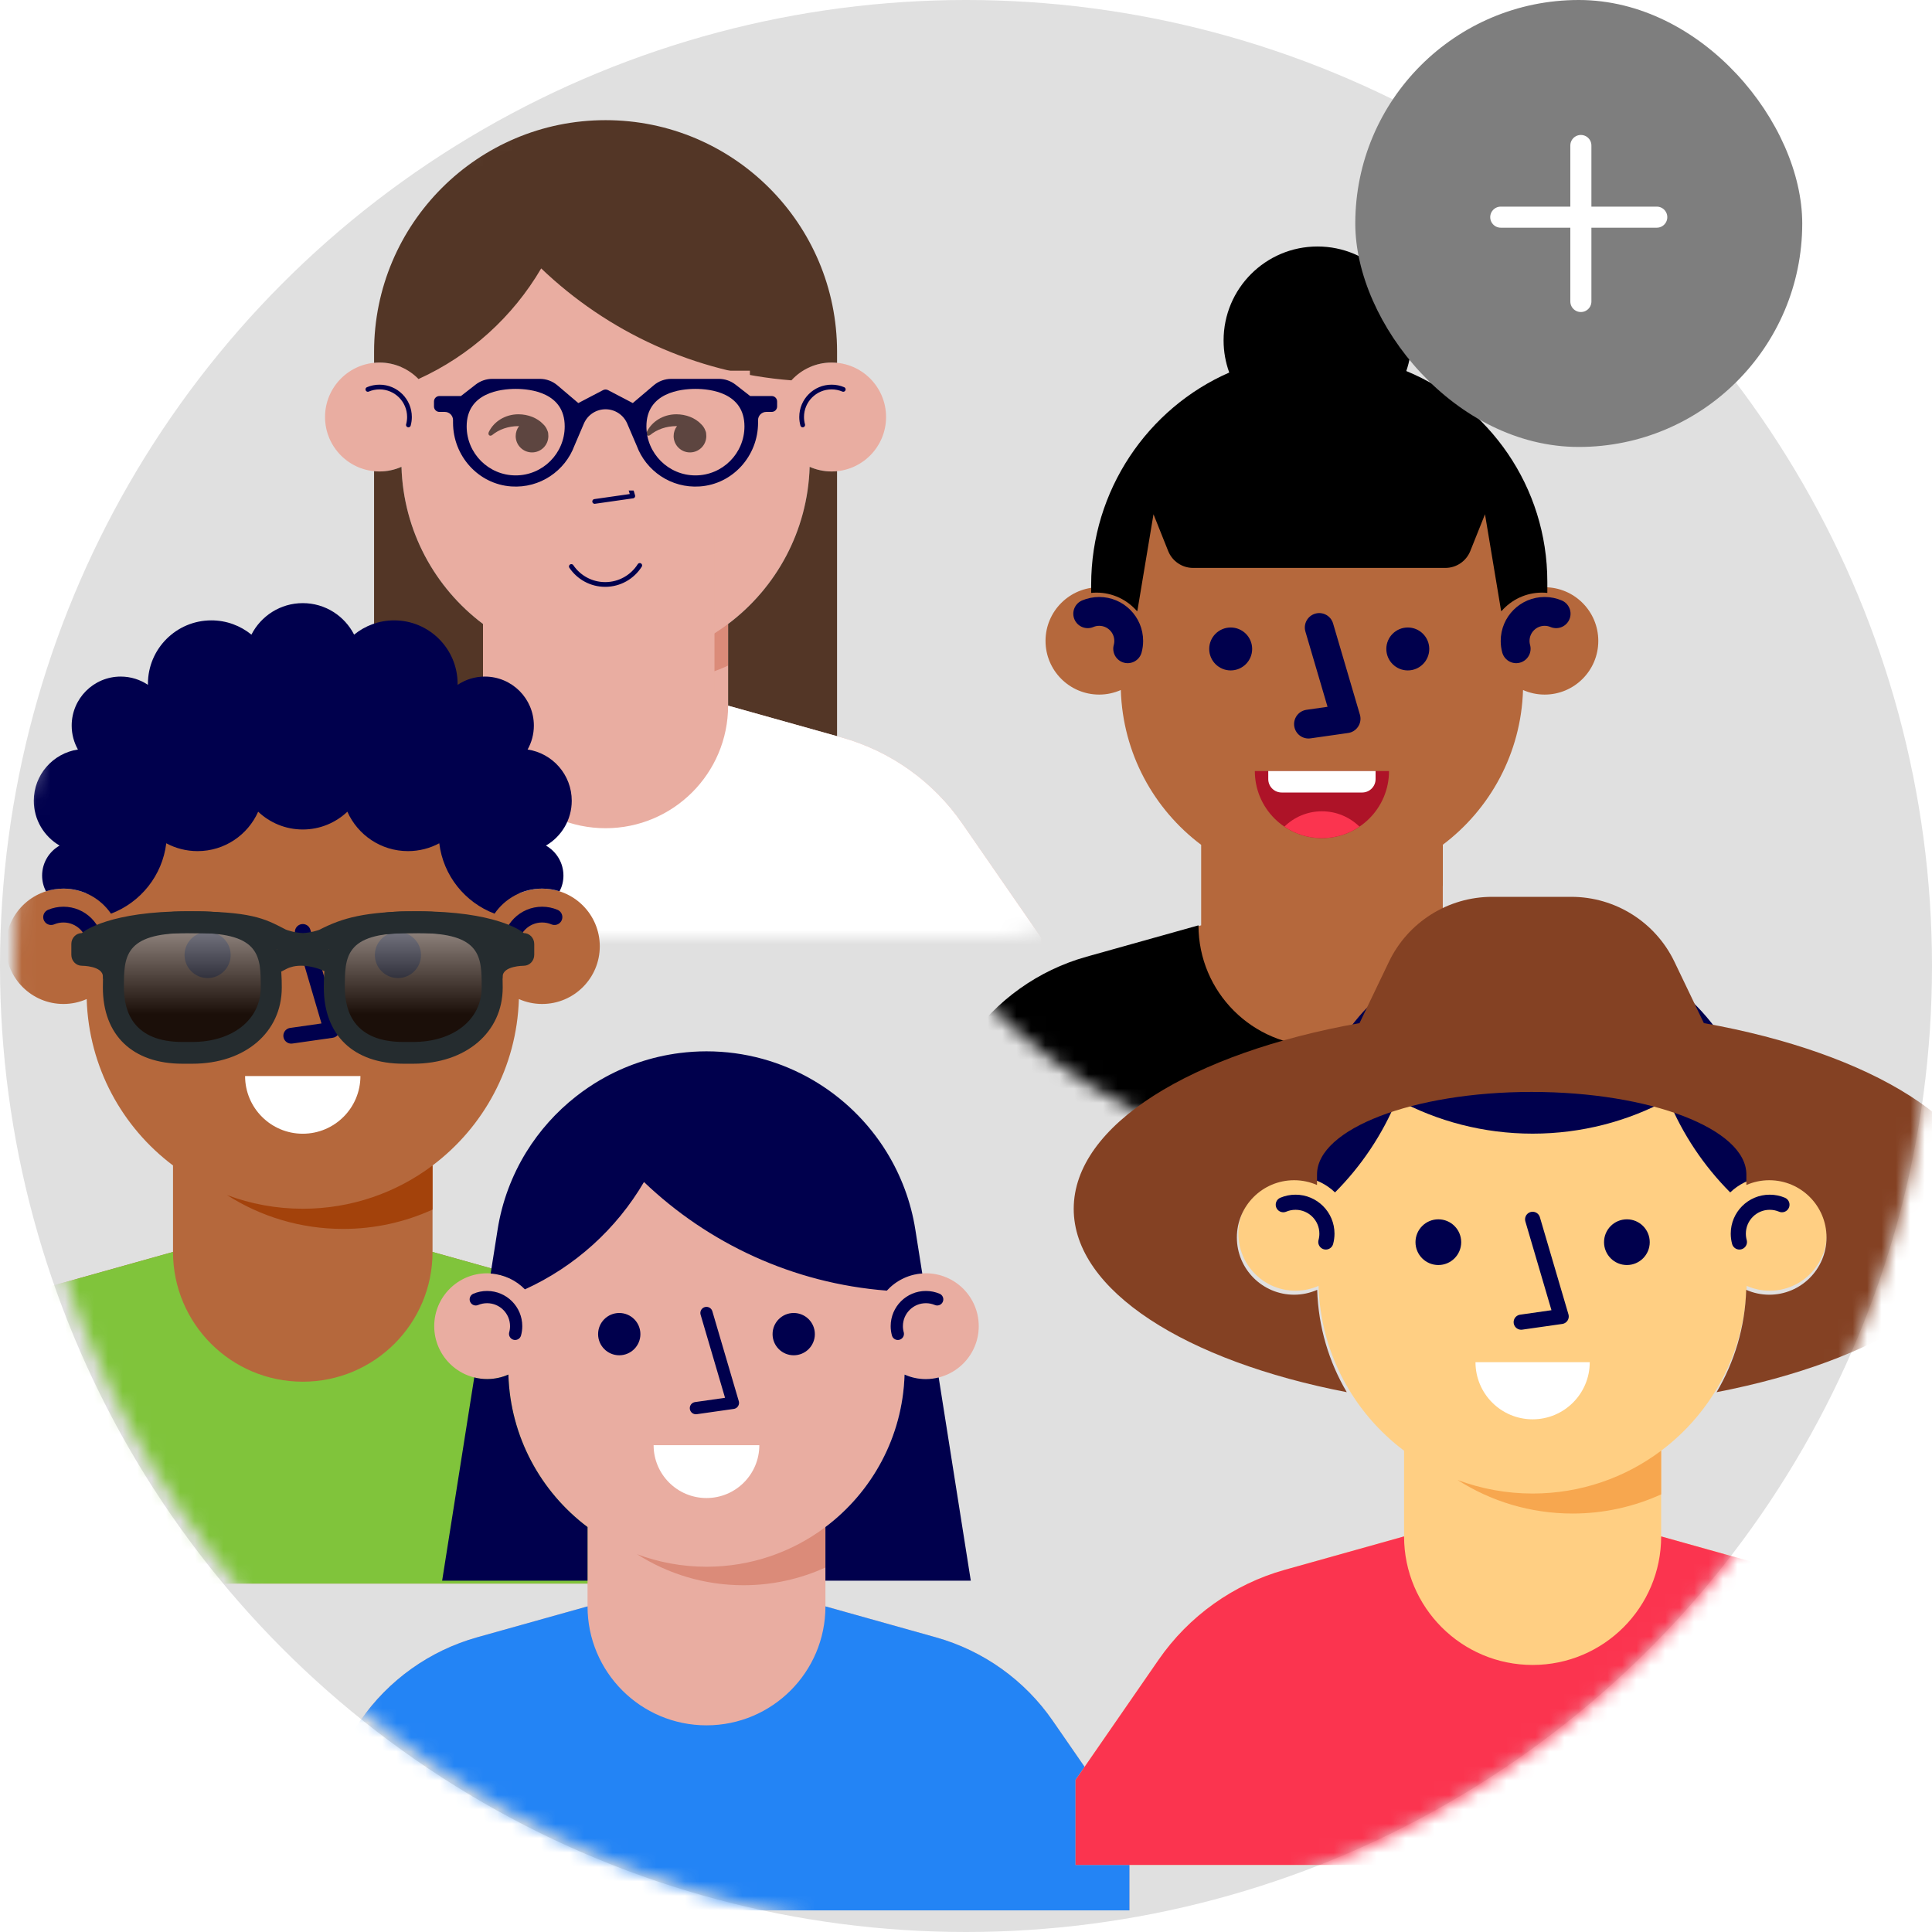 <svg width="134" height="134" viewBox="0 0 134 134" fill="none" xmlns="http://www.w3.org/2000/svg">
<circle cx="67" cy="67" r="67" fill="#E0E0E0"/>
<mask id="mask0" mask-type="alpha" maskUnits="userSpaceOnUse" x="1" y="0" width="133" height="134">
<ellipse cx="67.5" cy="67" rx="66.5" ry="67" fill="#F5F5F8"/>
</mask>
<g mask="url(#mask0)">
<mask id="mask1" mask-type="alpha" maskUnits="userSpaceOnUse" x="58" y="13" width="67" height="67">
<rect x="58" y="13" width="67" height="67" rx="33.5" fill="white"/>
</mask>
<g mask="url(#mask1)">
<path fill-rule="evenodd" clip-rule="evenodd" d="M116.06 72.227C114.085 69.37 111.173 67.293 107.829 66.356L100.061 64.18V58.597C103.345 56.13 105.501 52.248 105.634 47.858C106.092 48.06 106.599 48.175 107.133 48.175C109.189 48.175 110.855 46.508 110.855 44.452C110.855 42.397 109.189 40.73 107.133 40.73C106.603 40.73 106.1 40.842 105.644 41.042V39.986C105.644 32.277 99.395 26.027 91.686 26.027H91.686C83.977 26.027 77.728 32.277 77.728 39.986V41.042C77.271 40.842 76.768 40.73 76.239 40.73C74.183 40.73 72.516 42.397 72.516 44.452C72.516 46.508 74.183 48.175 76.239 48.175C76.773 48.175 77.279 48.06 77.738 47.858C77.871 52.248 80.027 56.13 83.311 58.597V64.18L75.543 66.356C72.199 67.293 69.287 69.37 67.312 72.227L61.908 80.044V85.583H121.464V80.044L116.06 72.227Z" fill="#B5683C"/>
<path fill-rule="evenodd" clip-rule="evenodd" d="M91.685 61.389C89.964 61.389 88.317 61.076 86.794 60.506C88.96 61.889 91.531 62.692 94.291 62.692C96.349 62.692 98.302 62.243 100.06 61.443V58.598C97.728 60.35 94.828 61.389 91.685 61.389Z" fill="#A3420B"/>
<path d="M78.213 44.996C78.261 44.824 78.286 44.641 78.286 44.453C78.286 43.323 77.37 42.406 76.239 42.406C75.956 42.406 75.687 42.464 75.442 42.567" stroke="#00004D" stroke-width="2" stroke-linecap="round" stroke-linejoin="round"/>
<path d="M105.159 44.996C105.111 44.824 105.086 44.641 105.086 44.453C105.086 43.323 106.003 42.406 107.133 42.406C107.416 42.406 107.685 42.464 107.93 42.567" stroke="#00004D" stroke-width="2" stroke-linecap="round" stroke-linejoin="round"/>
<path fill-rule="evenodd" clip-rule="evenodd" d="M95.222 52.832C95.222 54.888 93.556 56.554 91.5 56.554C89.444 56.554 87.778 54.888 87.778 52.832H95.222Z" fill="white"/>
<path fill-rule="evenodd" clip-rule="evenodd" d="M99.131 45.01C99.131 45.833 98.464 46.499 97.642 46.499C96.82 46.499 96.153 45.833 96.153 45.01C96.153 44.188 96.82 43.522 97.642 43.522C98.464 43.522 99.131 44.188 99.131 45.01" fill="#00004D"/>
<path fill-rule="evenodd" clip-rule="evenodd" d="M86.847 45.01C86.847 45.833 86.18 46.499 85.358 46.499C84.536 46.499 83.869 45.833 83.869 45.01C83.869 44.188 84.536 43.522 85.358 43.522C86.18 43.522 86.847 44.188 86.847 45.01" fill="#00004D"/>
<path d="M91.5 43.522L93.361 49.849L90.755 50.221" stroke="#00004D" stroke-width="2" stroke-linecap="round" stroke-linejoin="round"/>
<path fill-rule="evenodd" clip-rule="evenodd" d="M97.538 25.734C97.767 25.068 97.894 24.354 97.894 23.61C97.894 20.012 94.978 17.096 91.38 17.096C87.782 17.096 84.866 20.012 84.866 23.61C84.866 24.393 85.005 25.143 85.258 25.839C79.61 28.306 75.681 34.011 75.681 40.558V41.123C75.803 41.11 75.927 41.103 76.053 41.103C77.17 41.103 78.169 41.598 78.851 42.377L78.887 42.368L80.004 35.668L81.024 38.221C81.307 38.927 81.992 39.39 82.752 39.39H100.248C101.009 39.39 101.693 38.927 101.976 38.221L102.997 35.668L104.113 42.368L104.147 42.379C104.83 41.599 105.83 41.103 106.947 41.103C107.073 41.103 107.197 41.11 107.32 41.123V40.359C107.32 33.761 103.279 28.107 97.538 25.734" fill="black"/>
<rect x="98.014" y="57.295" width="2.047" height="6.328" fill="#B5683C"/>
<path fill-rule="evenodd" clip-rule="evenodd" d="M121.278 80.044L115.874 72.226C113.899 69.369 110.988 67.293 107.643 66.356L99.875 64.18C99.875 68.805 96.126 72.555 91.5 72.555V72.555C86.875 72.555 83.125 68.805 83.125 64.18L75.358 66.356C72.013 67.293 69.102 69.369 67.127 72.226L61.723 80.044V85.582H121.278V80.044Z" fill="black"/>
<rect x="84.242" y="51.711" width="14.889" height="11.167" fill="#B5683C"/>
<path fill-rule="evenodd" clip-rule="evenodd" d="M96.339 53.478C96.339 56.048 94.256 58.131 91.686 58.131C89.116 58.131 87.033 56.048 87.033 53.478H96.339Z" fill="#AE1328"/>
<path fill-rule="evenodd" clip-rule="evenodd" d="M94.29 57.334C93.618 56.677 92.7 56.27 91.686 56.27C90.672 56.27 89.753 56.677 89.082 57.334C89.825 57.837 90.721 58.131 91.686 58.131C92.65 58.131 93.547 57.837 94.29 57.334" fill="#FB344F"/>
<path fill-rule="evenodd" clip-rule="evenodd" d="M94.478 54.967H88.894C88.38 54.967 87.964 54.551 87.964 54.037V53.478H95.408V54.037C95.408 54.551 94.992 54.967 94.478 54.967" fill="white"/>
</g>
<mask id="mask2" mask-type="alpha" maskUnits="userSpaceOnUse" x="8" y="-3" width="68" height="68">
<rect x="8" y="-3" width="68" height="68" rx="6.556" fill="white"/>
</mask>
<g mask="url(#mask2)">
<path fill-rule="evenodd" clip-rule="evenodd" d="M66.737 57.111C64.733 54.212 61.778 52.104 58.383 51.153L50.5 48.945V43.278C53.833 40.775 56.021 36.835 56.156 32.379C56.622 32.584 57.136 32.7 57.678 32.7C59.764 32.7 61.456 31.009 61.456 28.923C61.456 26.836 59.764 25.145 57.678 25.145C57.14 25.145 56.63 25.259 56.167 25.461V24.389C56.167 16.565 49.824 10.223 42 10.223H42C34.176 10.223 27.833 16.565 27.833 24.389V25.461C27.37 25.259 26.86 25.145 26.322 25.145C24.236 25.145 22.544 26.836 22.544 28.923C22.544 31.009 24.236 32.7 26.322 32.7C26.864 32.7 27.378 32.584 27.844 32.379C27.979 36.835 30.167 40.775 33.5 43.278V48.945L25.616 51.153C22.222 52.104 19.267 54.212 17.262 57.111L11.778 65.046V70.667H72.222V65.046L66.737 57.111Z" fill="#E9ADA1"/>
<path fill-rule="evenodd" clip-rule="evenodd" d="M42 46.111C40.253 46.111 38.581 45.792 37.036 45.214C39.234 46.618 41.843 47.433 44.645 47.433C46.734 47.433 48.715 46.977 50.5 46.165V43.277C48.132 45.056 45.19 46.111 42 46.111Z" fill="#DB8B79"/>
<path d="M28.326 29.473C28.374 29.297 28.4 29.112 28.4 28.922C28.4 27.774 27.47 26.844 26.323 26.844C26.036 26.844 25.762 26.902 25.514 27.007" stroke="#00004D" stroke-width="0.328" stroke-linecap="round" stroke-linejoin="round"/>
<path d="M55.674 29.473C55.626 29.297 55.6 29.112 55.6 28.922C55.6 27.774 56.53 26.844 57.678 26.844C57.965 26.844 58.238 26.902 58.487 27.007" stroke="#00004D" stroke-width="0.328" stroke-linecap="round" stroke-linejoin="round"/>
<path fill-rule="evenodd" clip-rule="evenodd" d="M45.778 37.424C45.778 39.51 44.086 41.202 42 41.202C39.913 41.202 38.222 39.51 38.222 37.424H45.778Z" fill="white"/>
<rect x="34.444" y="36.666" width="15.111" height="11.333" fill="#E9ADA1"/>
<path d="M44.372 39.217C43.87 40.011 42.984 40.538 41.976 40.538C40.999 40.538 40.137 40.043 39.627 39.29" stroke="#00004D" stroke-width="0.328" stroke-linecap="round" stroke-linejoin="round"/>
<path fill-rule="evenodd" clip-rule="evenodd" d="M49.744 29.49C49.744 30.324 49.068 31.001 48.233 31.001C47.399 31.001 46.722 30.324 46.722 29.49C46.722 28.655 47.399 27.979 48.233 27.979C49.068 27.979 49.744 28.655 49.744 29.49" fill="#00004D"/>
<path fill-rule="evenodd" clip-rule="evenodd" d="M37.278 29.49C37.278 30.324 36.601 31.001 35.767 31.001C34.932 31.001 34.255 30.324 34.255 29.49C34.255 28.655 34.932 27.979 35.767 27.979C36.601 27.979 37.278 28.655 37.278 29.49" fill="#00004D"/>
<path d="M42 27.979L43.889 34.401L41.245 34.779" stroke="#00004D" stroke-width="0.328" stroke-linecap="round" stroke-linejoin="round"/>
<path fill-rule="evenodd" clip-rule="evenodd" d="M29.028 26.289C28.689 25.941 28.285 25.659 27.834 25.462C27.372 25.259 26.861 25.145 26.323 25.145C26.196 25.145 26.07 25.152 25.946 25.164V24.39C25.946 15.522 33.134 8.334 42.001 8.334C50.868 8.334 58.057 15.522 58.057 24.39V25.164C57.932 25.152 57.806 25.145 57.679 25.145C57.141 25.145 56.631 25.259 56.168 25.462C55.679 25.675 55.246 25.991 54.891 26.38C48.179 25.859 42.122 23.002 37.536 18.617C35.57 21.976 32.594 24.668 29.028 26.289ZM33.5 43.278C30.168 40.775 27.979 36.835 27.845 32.378C27.379 32.584 26.864 32.7 26.323 32.7C26.195 32.7 26.069 32.693 25.945 32.681V51.061L33.5 48.944V43.278ZM56.156 32.378C56.022 36.835 53.833 40.775 50.501 43.278V48.944L58.056 51.061V32.681C57.932 32.693 57.806 32.7 57.678 32.7C57.136 32.7 56.622 32.584 56.156 32.378Z" fill="#533626"/>
<path d="M30.855 25.711H52.011V34.022H30.855V25.711Z" fill="#E9ADA1"/>
<path fill-rule="evenodd" clip-rule="evenodd" d="M35.955 28.734C35.042 28.734 34.257 29.235 33.908 29.952C33.806 30.162 33.981 30.302 34.149 30.165C34.609 29.788 35.248 29.555 35.955 29.555C35.97 29.555 35.986 29.555 36.001 29.555C35.854 29.746 35.767 29.986 35.767 30.246C35.767 30.872 36.274 31.379 36.9 31.379C37.526 31.379 38.033 30.872 38.033 30.246C38.033 30.191 38.029 30.136 38.022 30.083C38.023 30.042 38.016 29.994 37.998 29.945C37.99 29.921 37.981 29.898 37.971 29.875C37.908 29.693 37.8 29.532 37.66 29.405C37.258 28.983 36.618 28.734 35.955 28.734Z" fill="black" fill-opacity="0.6"/>
<path fill-rule="evenodd" clip-rule="evenodd" d="M46.91 28.734C45.997 28.734 45.212 29.235 44.863 29.952C44.761 30.162 44.936 30.302 45.105 30.165C45.565 29.788 46.204 29.555 46.91 29.555C46.926 29.555 46.941 29.555 46.956 29.555C46.809 29.746 46.722 29.986 46.722 30.246C46.722 30.872 47.229 31.379 47.855 31.379C48.481 31.379 48.988 30.872 48.988 30.246C48.988 30.191 48.984 30.138 48.977 30.085C48.979 30.043 48.972 29.995 48.954 29.945C48.945 29.92 48.935 29.895 48.925 29.871C48.862 29.692 48.755 29.533 48.618 29.407C48.216 28.984 47.574 28.734 46.91 28.734Z" fill="black" fill-opacity="0.6"/>
<path fill-rule="evenodd" clip-rule="evenodd" d="M72.222 65.044L66.737 57.11C64.733 54.211 61.778 52.103 58.383 51.152L50.5 48.943C50.5 53.638 46.694 57.443 42 57.443V57.443C37.306 57.443 33.5 53.638 33.5 48.943L25.616 51.152C22.222 52.103 19.267 54.211 17.262 57.11L11.778 65.044V70.666H72.222V65.044Z" fill="white"/>
<path fill-rule="evenodd" clip-rule="evenodd" d="M48.234 32.973C46.359 32.973 44.834 31.448 44.834 29.573C44.834 27.226 47.211 26.973 48.234 26.973C49.256 26.973 51.634 27.226 51.634 29.573C51.634 31.448 50.109 32.973 48.234 32.973M35.767 32.973C33.892 32.973 32.367 31.448 32.367 29.573C32.367 27.226 34.745 26.973 35.767 26.973C36.789 26.973 39.167 27.226 39.167 29.573C39.167 31.448 37.642 32.973 35.767 32.973M53.522 27.468H52.031L51.012 26.675C50.68 26.417 50.272 26.277 49.852 26.277H46.561C46.113 26.277 45.68 26.436 45.338 26.726L43.889 27.956L42.175 27.059C42.066 27.001 41.935 27.001 41.825 27.059L40.111 27.956L38.662 26.726C38.321 26.436 37.887 26.277 37.44 26.277H34.148C33.728 26.277 33.32 26.417 32.989 26.675L31.969 27.468H30.478C30.269 27.468 30.1 27.637 30.1 27.846V28.192C30.1 28.401 30.269 28.57 30.478 28.57H30.856C31.169 28.57 31.422 28.824 31.422 29.137V29.321C31.422 31.618 33.172 33.583 35.464 33.739C37.461 33.876 39.198 32.653 39.844 30.906L39.844 30.907L40.498 29.378C40.755 28.776 41.346 28.386 42 28.386C42.654 28.386 43.245 28.776 43.502 29.378L44.157 30.907L44.157 30.906C44.802 32.654 46.539 33.876 48.536 33.739C50.828 33.583 52.578 31.618 52.578 29.321V29.137C52.578 28.824 52.832 28.57 53.145 28.57H53.522C53.731 28.57 53.9 28.401 53.9 28.192V27.846C53.9 27.637 53.731 27.468 53.522 27.468" fill="#00004D"/>
</g>
<path fill-rule="evenodd" clip-rule="evenodd" d="M47.193 95.481C45.071 92.411 41.942 90.179 38.348 89.172L30 86.834V80.834C33.529 78.183 35.846 74.012 35.989 69.293C36.482 69.511 37.026 69.634 37.6 69.634C39.809 69.634 41.6 67.843 41.6 65.634C41.6 63.425 39.809 61.634 37.6 61.634C37.031 61.634 36.491 61.755 36.001 61.969V60.834C36.001 52.55 29.285 45.834 21 45.834H21C12.716 45.834 6 52.55 6 60.834V61.969C5.51 61.755 4.97 61.634 4.4 61.634C2.191 61.634 0.4 63.425 0.4 65.634C0.4 67.843 2.191 69.634 4.4 69.634C4.974 69.634 5.519 69.511 6.012 69.293C6.154 74.012 8.472 78.183 12 80.834V86.834L3.653 89.172C0.059 90.179 -3.07 92.411 -5.192 95.481L-10.999 103.882V109.834H53.001V103.882L47.193 95.481Z" fill="#B5683C"/>
<path fill-rule="evenodd" clip-rule="evenodd" d="M21 83.836C19.151 83.836 17.38 83.499 15.744 82.887C18.071 84.373 20.834 85.236 23.8 85.236C26.012 85.236 28.11 84.753 30 83.894V80.836C27.493 82.719 24.377 83.836 21 83.836Z" fill="#A3420B"/>
<path d="M6.522 66.219C6.573 66.033 6.601 65.838 6.601 65.635C6.601 64.421 5.616 63.435 4.401 63.435C4.097 63.435 3.808 63.497 3.544 63.608" stroke="#00004D" stroke-width="1.094" stroke-linecap="round" stroke-linejoin="round"/>
<path d="M35.479 66.219C35.428 66.033 35.401 65.838 35.401 65.635C35.401 64.421 36.386 63.435 37.601 63.435C37.904 63.435 38.194 63.497 38.457 63.608" stroke="#00004D" stroke-width="1.094" stroke-linecap="round" stroke-linejoin="round"/>
<path fill-rule="evenodd" clip-rule="evenodd" d="M24.999 74.633C24.999 76.842 23.208 78.633 20.999 78.633C18.79 78.633 16.999 76.842 16.999 74.633H24.999Z" fill="white"/>
<path fill-rule="evenodd" clip-rule="evenodd" d="M29.201 66.237C29.201 67.12 28.484 67.837 27.601 67.837C26.717 67.837 26 67.12 26 66.237C26 65.353 26.717 64.637 27.601 64.637C28.484 64.637 29.201 65.353 29.201 66.237" fill="#00004D"/>
<path fill-rule="evenodd" clip-rule="evenodd" d="M15.999 66.237C15.999 67.12 15.283 67.837 14.399 67.837C13.516 67.837 12.799 67.12 12.799 66.237C12.799 65.353 13.516 64.637 14.399 64.637C15.283 64.637 15.999 65.353 15.999 66.237" fill="#00004D"/>
<path d="M21 64.637L23 71.437L20.2 71.837" stroke="#00004D" stroke-width="1.094" stroke-linecap="round" stroke-linejoin="round"/>
<path fill-rule="evenodd" clip-rule="evenodd" d="M37.6 61.632C38.023 61.632 38.43 61.699 38.812 61.82C38.981 61.494 39.079 61.124 39.079 60.731C39.079 59.838 38.59 59.061 37.867 58.648C38.936 58.023 39.655 56.867 39.655 55.54C39.655 53.736 38.326 52.245 36.594 51.985C36.869 51.494 37.028 50.929 37.028 50.326C37.028 48.448 35.505 46.926 33.628 46.926C32.928 46.926 32.278 47.138 31.738 47.5C31.738 47.476 31.739 47.453 31.739 47.428C31.739 44.998 29.769 43.028 27.339 43.028C26.286 43.028 25.319 43.399 24.561 44.017C23.899 42.721 22.555 41.832 21 41.832C19.445 41.832 18.1 42.721 17.438 44.017C16.681 43.399 15.714 43.028 14.66 43.028C12.23 43.028 10.26 44.998 10.26 47.428C10.26 47.453 10.262 47.476 10.262 47.5C9.721 47.138 9.072 46.926 8.372 46.926C6.494 46.926 4.972 48.448 4.972 50.326C4.972 50.929 5.13 51.494 5.405 51.985C3.674 52.245 2.344 53.736 2.344 55.54C2.344 56.867 3.064 58.023 4.133 58.648C3.409 59.061 2.921 59.838 2.921 60.731C2.921 61.124 3.019 61.493 3.186 61.821C3.569 61.699 3.977 61.632 4.4 61.632C5.769 61.632 6.977 62.321 7.698 63.37C9.746 62.596 11.259 60.734 11.532 58.488C12.179 58.835 12.917 59.032 13.702 59.032C15.578 59.032 17.19 57.909 17.906 56.298C18.713 57.062 19.801 57.532 21 57.532C22.198 57.532 23.287 57.062 24.093 56.298C24.809 57.909 26.422 59.032 28.297 59.032C29.082 59.032 29.821 58.835 30.467 58.488C30.741 60.734 32.254 62.596 34.302 63.37C35.023 62.321 36.23 61.632 37.6 61.632" fill="#00004D"/>
<path fill-rule="evenodd" clip-rule="evenodd" d="M53 103.88L47.193 95.479C45.07 92.409 41.941 90.177 38.347 89.17L30 86.832C30 91.803 25.971 95.832 21 95.832V95.832C16.029 95.832 12 91.803 12 86.832L3.653 89.17C0.059 90.177 -3.07 92.409 -5.193 95.479L-11 103.88V109.832H53V103.88Z" fill="#80C43B"/>
<g filter="url(#filter0_d)">
<path d="M18.814 66.767C18.814 69.268 16.76 71.297 13.339 71.297H12.655C9.233 71.297 7.864 69.267 7.864 66.767V66.767C7.864 64.264 8.184 62.236 12.974 62.236H13.704C18.494 62.236 18.814 64.264 18.814 66.767V66.767Z" fill="black" fill-opacity="0.7"/>
<path d="M18.814 66.767C18.814 69.268 16.76 71.297 13.339 71.297H12.655C9.233 71.297 7.864 69.267 7.864 66.767V66.767C7.864 64.264 8.184 62.236 12.974 62.236H13.704C18.494 62.236 18.814 64.264 18.814 66.767V66.767Z" fill="url(#paint0_linear)" style="mix-blend-mode:screen"/>
<path d="M34.137 66.767C34.137 69.268 32.084 71.297 28.662 71.297H27.978C24.556 71.297 23.188 69.267 23.188 66.767V66.767C23.188 64.264 23.507 62.236 28.297 62.236H29.027C33.817 62.236 34.137 64.264 34.137 66.767V66.767Z" fill="black" fill-opacity="0.7"/>
<path d="M34.137 66.767C34.137 69.268 32.084 71.297 28.662 71.297H27.978C24.556 71.297 23.188 69.267 23.188 66.767V66.767C23.188 64.264 23.507 62.236 28.297 62.236H29.027C33.817 62.236 34.137 64.264 34.137 66.767V66.767Z" fill="url(#paint1_linear)" style="mix-blend-mode:screen"/>
<path fill-rule="evenodd" clip-rule="evenodd" d="M12.655 72.053H13.34C16.993 72.053 19.544 69.879 19.544 66.768C19.544 64.093 19.093 61.482 13.704 61.482H12.975C7.586 61.482 7.135 64.093 7.135 66.768C7.135 70.077 9.199 72.053 12.655 72.053ZM8.595 66.768C8.595 64.658 8.595 62.992 12.975 62.992H13.704C18.085 62.992 18.085 64.658 18.085 66.768C18.085 68.991 16.134 70.543 13.34 70.543H12.655C9.299 70.543 8.595 68.49 8.595 66.768Z" fill="#252C2F"/>
<path fill-rule="evenodd" clip-rule="evenodd" d="M27.979 72.053H28.663C32.316 72.053 34.867 69.879 34.867 66.768C34.867 64.093 34.416 61.482 29.028 61.482H28.298C22.909 61.482 22.459 64.093 22.459 66.768C22.459 70.077 24.522 72.053 27.979 72.053ZM23.918 66.768C23.918 64.658 23.918 62.992 28.298 62.992H29.027C33.408 62.992 33.408 64.658 33.408 66.768C33.408 68.991 31.456 70.543 28.663 70.543H27.978C24.622 70.543 23.918 68.49 23.918 66.768Z" fill="#252C2F"/>
<path d="M5.678 62.992C5.849 62.816 7.717 61.482 12.975 61.482C17.383 61.482 18.317 61.967 19.729 62.7L19.833 62.754C19.931 62.79 20.433 62.971 21.02 62.991C21.556 62.967 22.014 62.813 22.147 62.764C23.76 61.933 25.338 61.482 29.027 61.482C34.285 61.482 36.153 62.816 36.324 62.992C36.728 62.992 37.054 63.33 37.054 63.748V64.503C37.054 64.92 36.728 65.258 36.324 65.258C36.324 65.258 34.865 65.258 34.865 66.013C34.865 66.768 34.135 64.92 34.135 64.503V63.767C33.245 63.406 31.652 62.992 29.027 62.992C26.103 62.992 24.646 63.284 23.397 63.83L23.411 63.865L22.79 64.125L23.41 64.385L22.863 65.785L22.186 65.501C22.126 65.476 21.996 65.431 21.815 65.383C21.311 65.252 20.793 65.212 20.335 65.311C20.167 65.348 20.011 65.403 19.868 65.477L19.215 65.815L18.563 64.464L19.215 64.126L19.217 64.126L18.592 63.864L18.612 63.813C17.534 63.281 16.541 62.992 12.975 62.992C10.35 62.992 8.757 63.406 7.867 63.767V64.503C7.867 64.92 7.137 66.768 7.137 66.013C7.137 65.258 5.678 65.258 5.678 65.258C5.275 65.258 4.948 64.92 4.948 64.503V63.748C4.948 63.33 5.275 62.992 5.678 62.992Z" fill="#252C2F"/>
</g>
<path fill-rule="evenodd" clip-rule="evenodd" d="M73.011 119.34C71.065 116.525 68.197 114.48 64.902 113.557L57.251 111.413V105.914C60.485 103.484 62.61 99.66 62.74 95.335C63.192 95.534 63.691 95.647 64.218 95.647C66.242 95.647 67.884 94.005 67.884 91.98C67.884 89.955 66.242 88.313 64.218 88.313C63.696 88.313 63.2 88.424 62.751 88.621V87.58C62.751 79.986 56.595 73.83 49.001 73.83H49.001C41.407 73.83 35.251 79.986 35.251 87.58V88.621C34.801 88.424 34.306 88.313 33.784 88.313C31.759 88.313 30.117 89.955 30.117 91.98C30.117 94.005 31.759 95.647 33.784 95.647C34.31 95.647 34.809 95.534 35.261 95.335C35.392 99.66 37.516 103.484 40.751 105.914V111.413L33.099 113.557C29.805 114.48 26.936 116.525 24.991 119.34L19.668 127.041V132.497H78.334V127.041L73.011 119.34Z" fill="#E9ADA1"/>
<path fill-rule="evenodd" clip-rule="evenodd" d="M49 108.666C47.305 108.666 45.682 108.357 44.182 107.796C46.315 109.158 48.848 109.949 51.567 109.949C53.594 109.949 55.517 109.507 57.25 108.719V105.916C54.952 107.642 52.096 108.666 49 108.666Z" fill="#DB8B79"/>
<path d="M35.728 92.514C35.775 92.344 35.8 92.165 35.8 91.98C35.8 90.866 34.897 89.963 33.784 89.963C33.505 89.963 33.24 90.019 32.998 90.121" stroke="#00004D" stroke-width="0.849" stroke-linecap="round" stroke-linejoin="round"/>
<path d="M62.272 92.514C62.225 92.344 62.2 92.165 62.2 91.98C62.2 90.866 63.103 89.963 64.217 89.963C64.495 89.963 64.76 90.019 65.002 90.121" stroke="#00004D" stroke-width="0.849" stroke-linecap="round" stroke-linejoin="round"/>
<path fill-rule="evenodd" clip-rule="evenodd" d="M52.666 100.234C52.666 102.259 51.025 103.901 49 103.901C46.975 103.901 45.333 102.259 45.333 100.234H52.666Z" fill="white"/>
<path fill-rule="evenodd" clip-rule="evenodd" d="M56.517 92.533C56.517 93.343 55.86 94 55.05 94C54.24 94 53.584 93.343 53.584 92.533C53.584 91.723 54.24 91.066 55.05 91.066C55.86 91.066 56.517 91.723 56.517 92.533" fill="#00004D"/>
<path fill-rule="evenodd" clip-rule="evenodd" d="M44.417 92.533C44.417 93.343 43.76 94 42.95 94C42.14 94 41.483 93.343 41.483 92.533C41.483 91.723 42.14 91.066 42.95 91.066C43.76 91.066 44.417 91.723 44.417 92.533" fill="#00004D"/>
<path d="M49 91.066L50.833 97.3L48.267 97.666" stroke="#00004D" stroke-width="0.849" stroke-linecap="round" stroke-linejoin="round"/>
<path fill-rule="evenodd" clip-rule="evenodd" d="M44.665 81.982C42.757 85.242 39.869 87.855 36.408 89.428C35.796 88.8 34.961 88.394 34.031 88.331L34.513 85.282V85.282C34.819 83.338 35.509 81.522 36.499 79.911C37.415 78.424 38.589 77.115 39.958 76.042C40.493 75.623 41.057 75.238 41.648 74.895C43.308 73.932 45.173 73.284 47.162 73.034C47.764 72.959 48.377 72.918 48.999 72.918C51.679 72.918 54.188 73.64 56.35 74.895C58.453 76.116 60.226 77.843 61.499 79.911C62.49 81.522 63.179 83.338 63.486 85.282L63.967 88.327C62.995 88.393 62.128 88.839 61.51 89.516C54.995 89.011 49.117 86.238 44.665 81.982ZM40.749 105.913C37.518 103.482 35.39 99.662 35.26 95.338C34.808 95.537 34.309 95.65 33.783 95.65C33.475 95.65 33.178 95.609 32.893 95.537L30.666 109.634H40.749V105.913ZM64.216 95.65C63.69 95.65 63.191 95.537 62.739 95.338C62.608 99.662 60.481 103.482 57.249 105.912V109.634H67.333L65.106 95.537C64.82 95.608 64.524 95.65 64.216 95.65Z" fill="#00004D"/>
<path fill-rule="evenodd" clip-rule="evenodd" d="M78.334 127.043L73.011 119.342C71.065 116.528 68.197 114.482 64.902 113.56L57.251 111.416C57.251 115.972 53.557 119.666 49.001 119.666V119.666C44.444 119.666 40.751 115.972 40.751 111.416L33.099 113.56C29.805 114.482 26.936 116.528 24.991 119.342L19.668 127.043V132.499H78.334V127.043Z" fill="#2384F5"/>
<path fill-rule="evenodd" clip-rule="evenodd" d="M132.247 115.127C130.144 112.086 127.044 109.875 123.484 108.878L115.215 106.561V100.618C118.711 97.992 121.006 93.859 121.147 89.185C121.636 89.4 122.175 89.522 122.744 89.522C124.932 89.522 126.706 87.748 126.706 85.56C126.706 83.371 124.932 81.597 122.744 81.597C122.18 81.597 121.645 81.717 121.159 81.929V80.805C121.159 72.598 114.506 65.945 106.299 65.945H106.299C98.093 65.945 91.44 72.598 91.44 80.805V81.929C90.954 81.717 90.419 81.597 89.855 81.597C87.666 81.597 85.892 83.371 85.892 85.56C85.892 87.748 87.666 89.522 89.855 89.522C90.423 89.522 90.963 89.401 91.451 89.185C91.592 93.859 93.888 97.992 97.383 100.618V106.561L89.115 108.878C85.554 109.875 82.454 112.086 80.352 115.127L74.599 123.45V129.346H138V123.45L132.247 115.127Z" fill="#FFCF83"/>
<path fill-rule="evenodd" clip-rule="evenodd" d="M106.3 103.589C104.467 103.589 102.713 103.255 101.093 102.649C103.398 104.121 106.135 104.976 109.073 104.976C111.265 104.976 113.343 104.498 115.215 103.646V100.617C112.732 102.483 109.645 103.589 106.3 103.589Z" fill="#F7A74F"/>
<path d="M91.957 86.142C92.007 85.958 92.034 85.764 92.034 85.564C92.034 84.361 91.058 83.385 89.855 83.385C89.554 83.385 89.267 83.446 89.006 83.556" stroke="#00004D" stroke-width="1.049" stroke-linecap="round" stroke-linejoin="round"/>
<path d="M120.642 86.142C120.592 85.958 120.565 85.764 120.565 85.564C120.565 84.361 121.541 83.385 122.744 83.385C123.045 83.385 123.332 83.446 123.593 83.556" stroke="#00004D" stroke-width="1.049" stroke-linecap="round" stroke-linejoin="round"/>
<path fill-rule="evenodd" clip-rule="evenodd" d="M110.262 94.478C110.262 96.667 108.488 98.441 106.3 98.441C104.111 98.441 102.337 96.667 102.337 94.478H110.262Z" fill="white"/>
<path fill-rule="evenodd" clip-rule="evenodd" d="M114.423 86.155C114.423 87.031 113.713 87.74 112.838 87.74C111.963 87.74 111.253 87.031 111.253 86.155C111.253 85.28 111.963 84.57 112.838 84.57C113.713 84.57 114.423 85.28 114.423 86.155" fill="#00004D"/>
<path fill-rule="evenodd" clip-rule="evenodd" d="M101.346 86.155C101.346 87.031 100.637 87.74 99.761 87.74C98.886 87.74 98.176 87.031 98.176 86.155C98.176 85.28 98.886 84.57 99.761 84.57C100.637 84.57 101.346 85.28 101.346 86.155" fill="#00004D"/>
<path d="M106.3 84.57L108.281 91.307L105.507 91.703" stroke="#00004D" stroke-width="1.049" stroke-linecap="round" stroke-linejoin="round"/>
<path fill-rule="evenodd" clip-rule="evenodd" d="M122.15 81.649V80.807C122.15 77.767 121.292 74.927 119.808 72.515C118.432 70.279 116.516 68.413 114.243 67.094C111.907 65.737 109.195 64.957 106.299 64.957C103.404 64.957 100.692 65.737 98.356 67.094C96.083 68.413 94.167 70.279 92.791 72.515C91.307 74.927 90.449 77.767 90.449 80.807V81.649C91.276 81.774 92.018 82.151 92.594 82.704C94.42 80.871 95.89 78.685 96.89 76.255C99.689 77.768 102.894 78.628 106.299 78.628C109.705 78.628 112.909 77.768 115.708 76.255C116.708 78.685 118.179 80.871 120.004 82.704C120.581 82.151 121.323 81.774 122.15 81.649" fill="#00004D"/>
<path fill-rule="evenodd" clip-rule="evenodd" d="M118.177 70.962L116.139 66.712C114.819 63.956 112.034 62.203 108.979 62.203H103.492C100.437 62.203 97.653 63.956 96.332 66.712L94.294 70.962C82.669 73.027 74.471 78.016 74.471 83.843C74.471 89.521 82.256 94.403 93.41 96.559C92.176 94.467 91.436 92.047 91.358 89.46C90.868 89.677 90.327 89.799 89.758 89.799C87.565 89.799 85.787 88.021 85.787 85.828C85.787 83.635 87.565 81.858 89.758 81.858C90.323 81.858 90.859 81.977 91.346 82.19V81.46C91.346 78.298 98.012 75.734 106.236 75.734C114.459 75.734 121.125 78.298 121.125 81.46V82.19C121.612 81.977 122.148 81.858 122.713 81.858C124.906 81.858 126.684 83.635 126.684 85.828C126.684 88.021 124.906 89.799 122.713 89.799C122.144 89.799 121.603 89.677 121.113 89.46C121.035 92.047 120.295 94.467 119.06 96.559C130.215 94.403 138 89.521 138 83.843C138 78.016 129.802 73.027 118.177 70.962" fill="#844123"/>
<path fill-rule="evenodd" clip-rule="evenodd" d="M138 123.451L132.247 115.129C130.144 112.087 127.045 109.876 123.484 108.879L115.215 106.562C115.215 111.487 111.223 115.478 106.299 115.478V115.478C101.375 115.478 97.384 111.487 97.384 106.562L89.115 108.879C85.554 109.876 82.454 112.087 80.352 115.129L74.599 123.451V129.347H138V123.451Z" fill="#FB344F"/>
</g>
<rect x="94" width="31" height="31" rx="15.5" fill="#7E7E7E"/>
<line x1="109.646" y1="10.091" x2="109.646" y2="20.911" stroke="white" stroke-width="1.462" stroke-linecap="round"/>
<line x1="104.09" y1="15.062" x2="114.91" y2="15.062" stroke="white" stroke-width="1.462" stroke-linecap="round"/>
<defs>
<filter id="filter0_d" x="4.948" y="61.482" width="32.105" height="12.296" filterUnits="userSpaceOnUse" color-interpolation-filters="sRGB">
<feFlood flood-opacity="0" result="BackgroundImageFix"/>
<feColorMatrix in="SourceAlpha" type="matrix" values="0 0 0 0 0 0 0 0 0 0 0 0 0 0 0 0 0 0 127 0"/>
<feOffset dy="1.725"/>
<feColorMatrix type="matrix" values="0 0 0 0 0 0 0 0 0 0 0 0 0 0 0 0 0 0 0.2 0"/>
<feBlend mode="normal" in2="BackgroundImageFix" result="effect1_dropShadow"/>
<feBlend mode="normal" in="SourceGraphic" in2="effect1_dropShadow" result="shape"/>
</filter>
<linearGradient id="paint0_linear" x1="7.864" y1="62.236" x2="7.864" y2="71.297" gradientUnits="userSpaceOnUse">
<stop stop-color="white" stop-opacity="0.5"/>
<stop offset="0.705" stop-opacity="0.5"/>
</linearGradient>
<linearGradient id="paint1_linear" x1="23.188" y1="62.236" x2="23.188" y2="71.297" gradientUnits="userSpaceOnUse">
<stop stop-color="white" stop-opacity="0.5"/>
<stop offset="0.705" stop-opacity="0.5"/>
</linearGradient>
</defs>
</svg>
